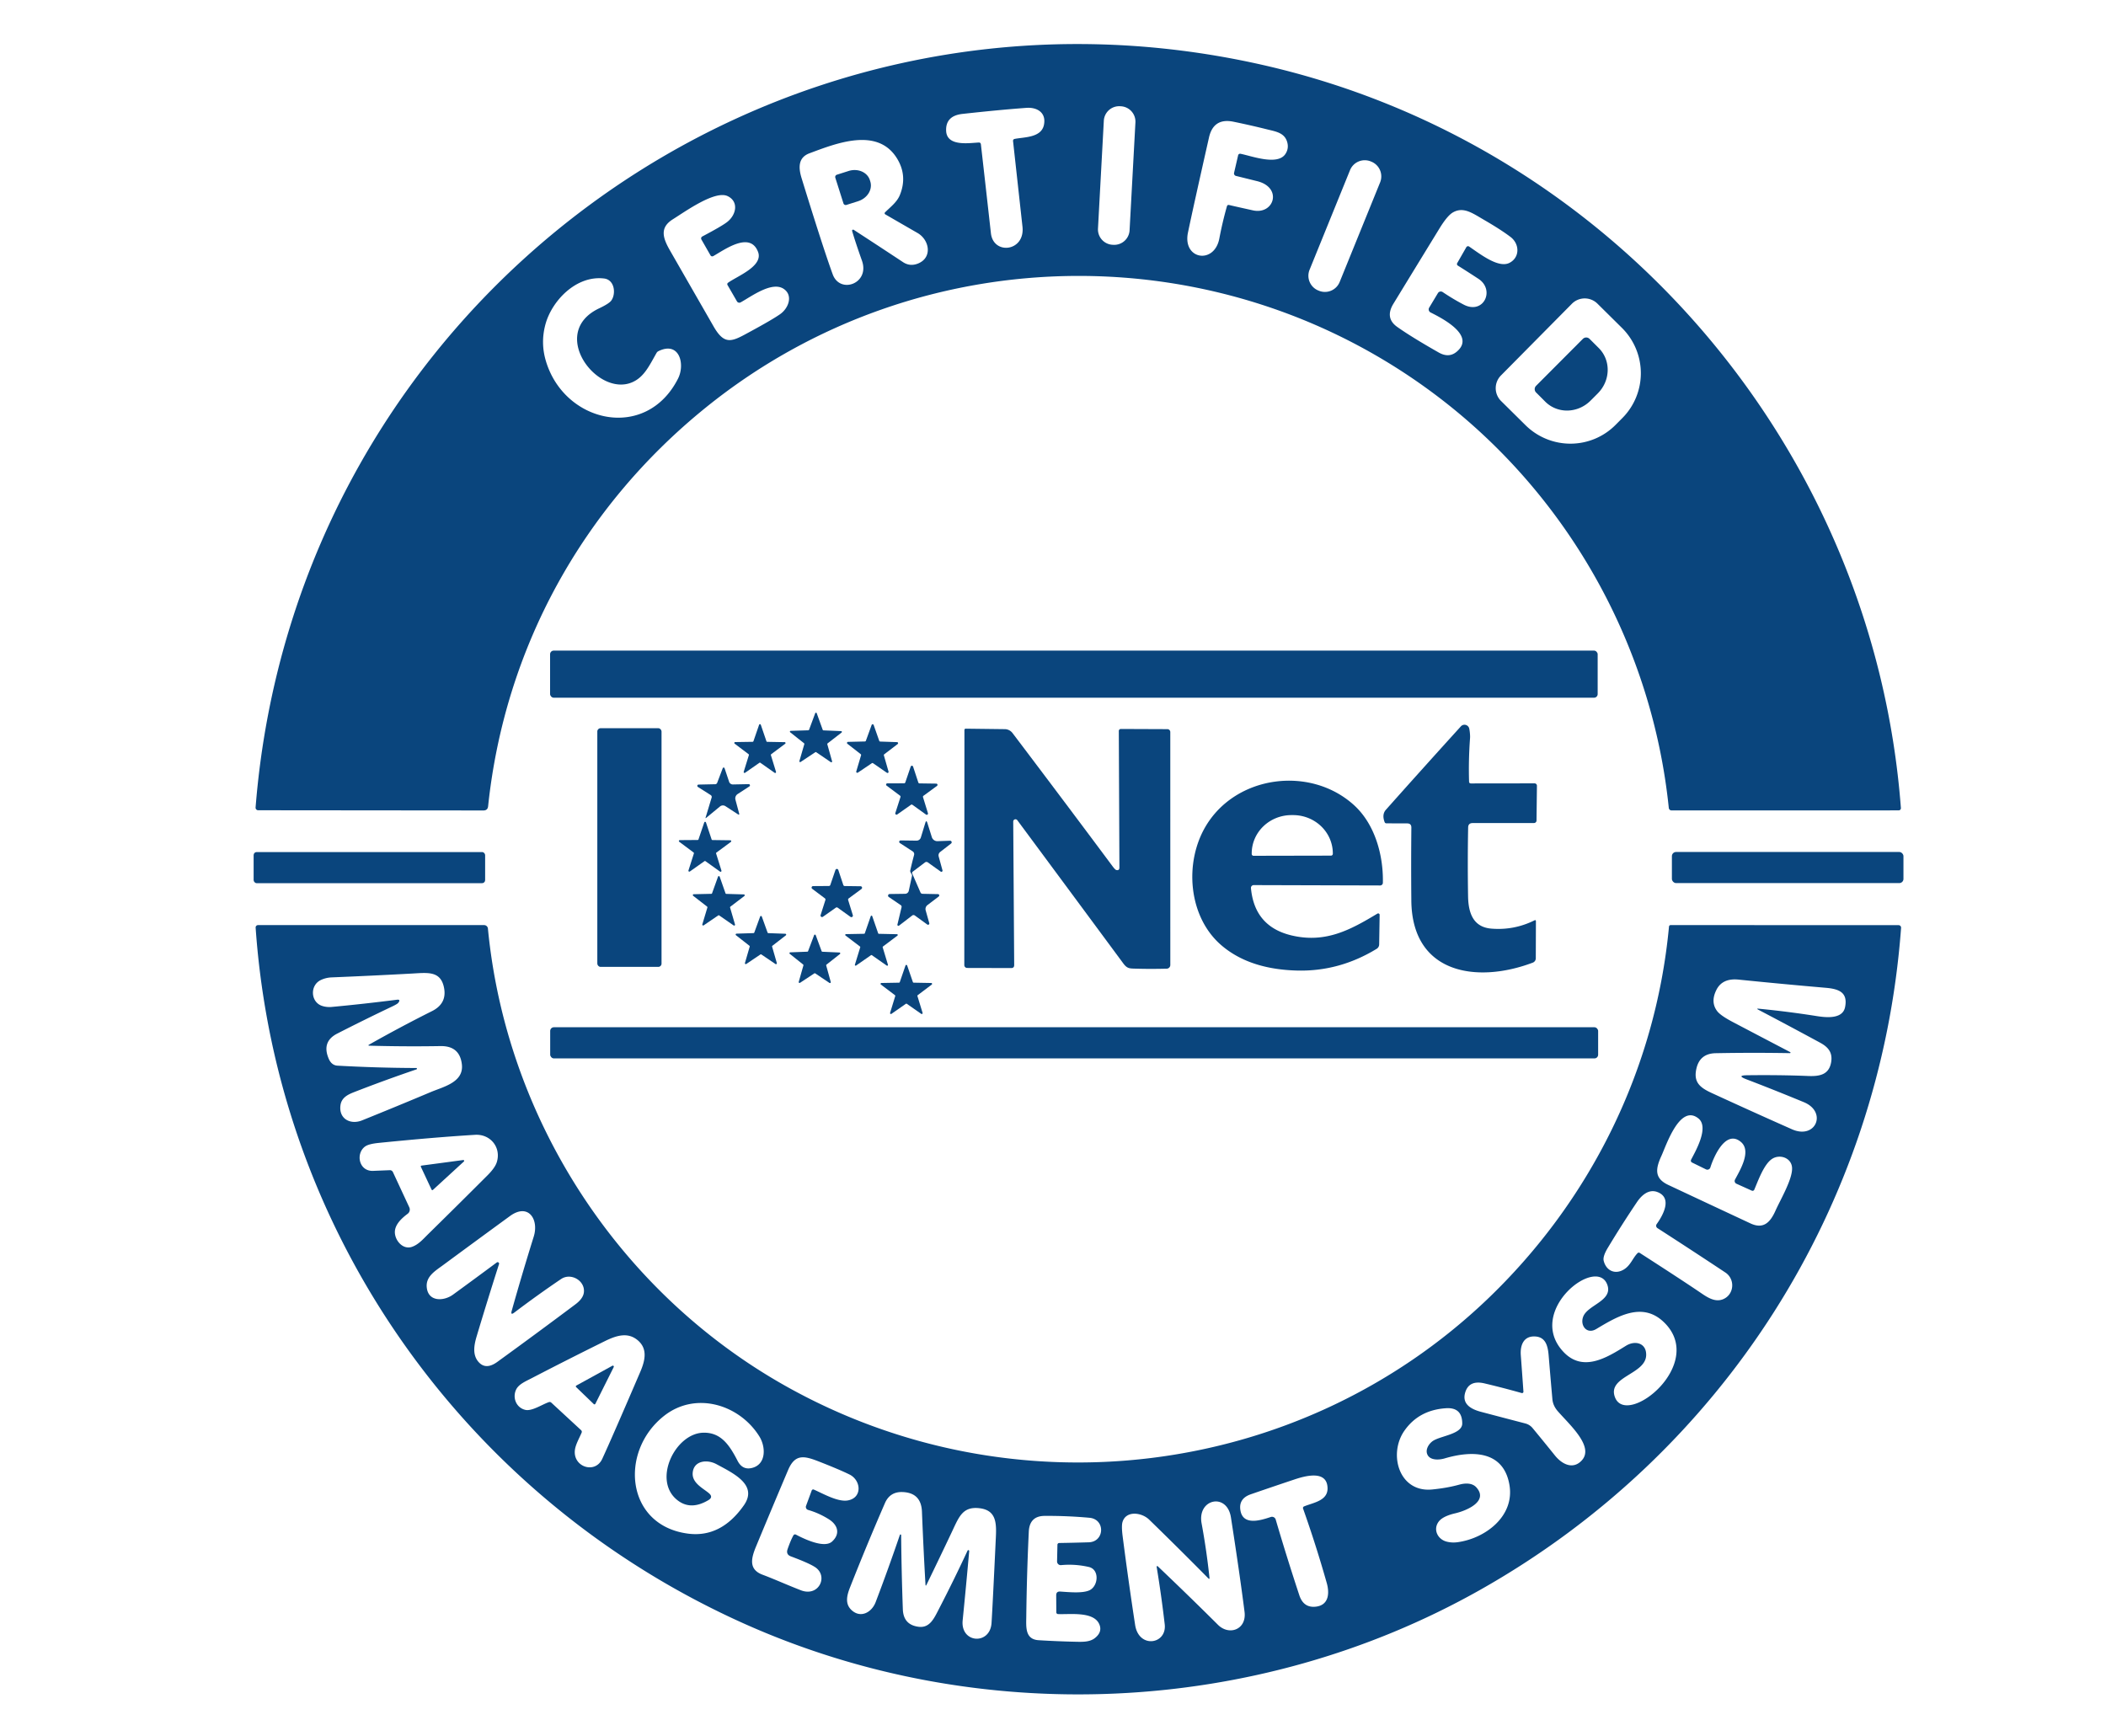 <?xml version="1.0" encoding="UTF-8" standalone="no"?>
<!DOCTYPE svg PUBLIC "-//W3C//DTD SVG 1.1//EN" "http://www.w3.org/Graphics/SVG/1.1/DTD/svg11.dtd">
<svg xmlns="http://www.w3.org/2000/svg" version="1.1" viewBox="0.00 0.00 808.00 666.00">
<path fill="#0a457d" d="
  M 270.69 156.46
  C 223.45 194.68 193.63 248.82 187.27 309.38
  Q 187.10 310.98 185.48 310.98
  L 99.04 310.90
  A 0.99 0.98 -87.8 0 1 98.06 309.84
  C 113.34 116.98 294.77 -18.14 484.53 24.94
  C 619.31 55.53 718.89 172.38 729.31 310.03
  A 0.86 0.86 0.0 0 1 728.45 310.95
  L 641.32 310.97
  A 1.07 1.07 0.0 0 1 640.26 310.01
  C 633.93 248.54 602.64 192.07 554.28 154.21
  C 470.89 88.94 353.02 89.85 270.69 156.46
  Z
  M 435.622 46.989
  A 5.90 5.90 0.0 0 0 430.049 40.778
  L 429.71 40.76
  A 5.90 5.90 0.0 0 0 423.499 46.332
  L 421.258 87.711
  A 5.90 5.90 0.0 0 0 426.831 93.922
  L 427.17 93.94
  A 5.90 5.90 0.0 0 0 433.381 88.368
  L 435.622 46.989
  Z
  M 389.25 53.31
  C 392.89 52.57 399.49 52.90 400.52 47.93
  C 401.49 43.21 397.90 41.08 393.75 41.39
  Q 383.08 42.18 369.26 43.71
  Q 362.77 44.43 363.00 50.19
  C 363.25 56.30 371.75 54.87 375.51 54.69
  Q 376.26 54.66 376.34 55.41
  Q 378.30 72.65 380.18 89.50
  C 381.13 97.95 393.34 96.55 392.29 86.99
  Q 389.77 64.10 388.67 54.11
  A 0.73 0.73 0.0 0 1 389.25 53.31
  Z
  M 471.61 78.67
  Q 474.27 79.30 480.72 80.72
  C 488.82 82.49 492.20 71.96 482.32 69.51
  Q 478.19 68.49 474.20 67.50
  A 0.99 0.98 13.3 0 1 473.47 66.32
  L 475.03 59.58
  A 0.77 0.76 11.7 0 1 475.92 59.00
  C 480.09 59.81 490.13 63.66 493.16 59.09
  Q 494.49 57.09 493.92 54.77
  C 492.99 50.97 489.62 50.50 486.23 49.66
  Q 479.78 48.05 473.26 46.71
  Q 465.57 45.13 463.85 52.75
  Q 457.75 79.77 455.78 89.24
  C 453.63 99.60 465.91 101.60 467.82 91.50
  Q 469.00 85.28 470.72 79.19
  Q 470.91 78.50 471.61 78.67
  Z
  M 327.54 88.18
  Q 337.02 94.34 346.44 100.57
  Q 349.14 102.36 352.23 101.11
  C 357.82 98.85 356.63 92.04 352.01 89.39
  Q 345.86 85.85 339.65 82.25
  A 0.48 0.48 0.0 0 1 339.55 81.49
  C 341.69 79.37 344.14 77.57 345.25 74.83
  Q 348.24 67.47 344.17 60.82
  C 336.67 48.58 320.66 55.06 310.56 58.82
  C 306.23 60.43 306.29 64.27 307.52 68.28
  Q 315.76 95.05 319.48 105.26
  C 322.29 112.97 333.84 108.81 330.69 99.98
  Q 328.35 93.41 326.93 88.63
  A 0.41 0.40 8.3 0 1 327.54 88.18
  Z
  M 529.504 69.98
  A 6.10 6.10 0.0 0 0 526.147 62.033
  L 525.906 61.935
  A 6.10 6.10 0.0 0 0 517.959 65.292
  L 502.436 103.52
  A 6.10 6.10 0.0 0 0 505.793 111.467
  L 506.034 111.565
  A 6.10 6.10 0.0 0 0 513.981 108.208
  L 529.504 69.98
  Z
  M 272.59 97.98
  L 269.11 91.90
  A 0.84 0.84 0.0 0 1 269.44 90.74
  Q 276.90 86.80 278.95 85.21
  C 282.57 82.41 283.47 77.30 279.16 75.25
  C 274.31 72.94 262.92 81.15 258.12 84.16
  C 252.86 87.46 254.44 91.58 257.14 96.27
  Q 265.45 110.75 273.79 125.27
  C 278.19 132.93 281.08 130.91 288.01 127.15
  Q 296.27 122.67 299.29 120.56
  C 302.57 118.27 304.34 113.36 300.72 110.87
  C 296.18 107.75 288.14 113.85 284.14 116.03
  A 1.04 1.03 -29.1 0 1 282.75 115.64
  L 279.12 109.36
  A 0.66 0.65 -33.4 0 1 279.30 108.51
  C 282.75 105.98 292.93 102.18 290.84 96.66
  C 287.76 88.57 277.94 95.87 273.65 98.27
  A 0.78 0.78 0.0 0 1 272.59 97.98
  Z
  M 548.33 118.04
  L 551.68 112.47
  A 1.30 1.29 32.5 0 1 553.51 112.07
  Q 557.47 114.74 561.54 116.87
  C 569.19 120.88 573.73 111.26 567.22 106.98
  Q 563.38 104.46 559.32 101.91
  A 0.71 0.71 0.0 0 1 559.08 100.96
  L 562.58 94.85
  A 0.76 0.75 31.8 0 1 563.66 94.60
  C 568.02 97.59 574.97 103.04 579.17 100.84
  C 583.18 98.74 583.04 93.60 579.55 90.93
  Q 575.85 88.12 569.43 84.40
  C 564.90 81.77 561.51 79.24 557.50 81.47
  Q 555.32 82.68 552.25 87.70
  Q 543.41 102.12 534.60 116.55
  Q 531.27 122.01 536.04 125.42
  Q 541.45 129.27 551.97 135.25
  Q 555.88 137.48 558.88 134.96
  C 566.37 128.69 553.05 122.00 548.86 119.89
  A 1.31 1.31 0.0 0 1 548.33 118.04
  Z
  M 242.57 146.67
  C 229.05 152.55 210.26 127.61 229.87 118.31
  Q 233.65 116.52 234.52 115.34
  C 236.39 112.80 235.87 107.35 231.76 106.86
  C 221.03 105.58 211.64 115.48 209.23 124.59
  Q 207.39 131.52 209.39 138.35
  C 216.38 162.30 247.82 169.52 260.13 145.29
  C 262.95 139.75 260.67 130.77 252.60 134.75
  A 1.64 1.61 -87.8 0 0 251.90 135.41
  C 249.06 140.39 247.12 144.69 242.57 146.67
  Z
  M 603.08 116.56
  L 575.86 144.07
  A 6.93 6.93 0.0 0 0 575.91 153.87
  L 585.29 163.15
  A 24.48 24.41 44.7 0 0 619.86 163.01
  L 622.49 160.36
  A 24.48 24.41 44.7 0 0 622.26 125.79
  L 612.88 116.51
  A 6.93 6.93 0.0 0 0 603.08 116.56
  Z"
/>
<path fill="#0a457d" d="
  M 320.48 68.19
  A 0.92 0.92 0.0 0 1 321.08 67.04
  L 325.57 65.61
  A 6.73 5.81 -17.6 0 1 333.74 69.11
  L 333.90 69.63
  A 6.73 5.81 -17.6 0 1 329.24 77.20
  L 324.75 78.63
  A 0.92 0.92 0.0 0 1 323.60 78.03
  L 320.48 68.19
  Z"
/>
<path fill="#0a457d" d="
  M 607.29 130.03
  A 1.82 1.82 0.0 0 1 609.86 130.03
  L 613.39 133.55
  A 12.54 12.01 -45.1 0 1 613.05 150.91
  L 610.24 153.73
  A 12.54 12.01 -45.1 0 1 592.88 154.14
  L 589.35 150.61
  A 1.82 1.82 0.0 0 1 589.34 148.04
  L 607.29 130.03
  Z"
/>
<rect fill="#0a457d" x="211.05" y="249.64" width="401.92" height="18.08" rx="1.39"/>
<path fill="#0a457d" d="
  M 315.93 280.25
  L 322.70 280.53
  A 0.31 0.31 0.0 0 1 322.88 281.09
  L 317.52 285.24
  A 0.31 0.31 0.0 0 0 317.41 285.57
  L 319.24 292.10
  A 0.31 0.31 0.0 0 1 318.76 292.44
  L 313.16 288.63
  A 0.31 0.31 0.0 0 0 312.81 288.63
  L 307.17 292.37
  A 0.31 0.31 0.0 0 1 306.70 292.03
  L 308.59 285.52
  A 0.31 0.31 0.0 0 0 308.48 285.19
  L 303.17 280.98
  A 0.31 0.31 0.0 0 1 303.36 280.43
  L 310.13 280.22
  A 0.31 0.31 0.0 0 0 310.41 280.02
  L 312.77 273.66
  A 0.31 0.31 0.0 0 1 313.35 273.67
  L 315.65 280.04
  A 0.31 0.31 0.0 0 0 315.93 280.25
  Z"
/>
<path fill="#0a457d" d="
  M 337.71 284.54
  L 344.16 284.76
  A 0.41 0.41 0.0 0 1 344.40 285.50
  L 339.26 289.42
  A 0.41 0.41 0.0 0 0 339.12 289.86
  L 340.90 296.07
  A 0.41 0.41 0.0 0 1 340.27 296.52
  L 334.96 292.85
  A 0.41 0.41 0.0 0 0 334.49 292.85
  L 329.14 296.46
  A 0.41 0.41 0.0 0 1 328.52 296.00
  L 330.36 289.81
  A 0.41 0.41 0.0 0 0 330.22 289.37
  L 325.13 285.40
  A 0.41 0.41 0.0 0 1 325.38 284.66
  L 331.83 284.51
  A 0.41 0.41 0.0 0 0 332.21 284.24
  L 334.42 278.17
  A 0.41 0.41 0.0 0 1 335.19 278.17
  L 337.33 284.26
  A 0.41 0.41 0.0 0 0 337.71 284.54
  Z"
/>
<path fill="#0a457d" d="
  M 563.63 299.89
  Q 563.65 300.61 564.37 300.61
  L 588.75 300.58
  A 0.91 0.91 0.0 0 1 589.67 301.50
  L 589.51 314.85
  A 0.96 0.96 0.0 0 1 588.55 315.80
  L 564.99 315.82
  Q 563.32 315.82 563.28 317.49
  Q 563.03 330.40 563.25 343.93
  C 563.36 350.30 565.20 355.75 572.19 356.32
  Q 580.88 357.03 588.70 353.16
  Q 589.29 352.87 589.28 353.53
  L 589.23 367.71
  A 1.79 1.77 -10.6 0 1 588.08 369.37
  C 566.75 377.44 541.75 373.80 541.48 345.58
  Q 541.35 331.48 541.49 317.55
  Q 541.50 315.95 539.90 315.95
  L 531.92 315.92
  Q 531.42 315.92 531.24 315.46
  Q 530.11 312.52 531.74 310.69
  Q 545.97 294.70 560.50 278.70
  A 1.87 1.86 60.1 0 1 563.70 279.57
  C 563.89 280.42 564.08 282.16 564.01 283.15
  Q 563.38 291.66 563.63 299.89
  Z"
/>
<path fill="#0a457d" d="
  M 294.36 284.65
  L 301.05 284.77
  A 0.34 0.34 0.0 0 1 301.25 285.38
  L 295.89 289.39
  A 0.34 0.34 0.0 0 0 295.77 289.77
  L 297.73 296.17
  A 0.34 0.34 0.0 0 1 297.21 296.54
  L 291.74 292.69
  A 0.34 0.34 0.0 0 0 291.35 292.69
  L 285.86 296.52
  A 0.34 0.34 0.0 0 1 285.34 296.14
  L 287.32 289.75
  A 0.34 0.34 0.0 0 0 287.20 289.38
  L 281.86 285.35
  A 0.34 0.34 0.0 0 1 282.06 284.74
  L 288.75 284.64
  A 0.34 0.34 0.0 0 0 289.07 284.41
  L 291.25 278.09
  A 0.34 0.34 0.0 0 1 291.89 278.09
  L 294.05 284.42
  A 0.34 0.34 0.0 0 0 294.36 284.65
  Z"
/>
<rect fill="#0a457d" x="229.17" y="279.42" width="24.64" height="91.58" rx="1.23"/>
<path fill="#0a457d" d="
  M 428.31 333.84
  Q 429.49 334.09 429.48 332.88
  L 429.25 280.48
  A 0.77 0.77 0.0 0 1 430.02 279.71
  L 447.90 279.78
  A 1.11 1.11 0.0 0 1 449.00 280.89
  L 449.01 370.27
  A 1.42 1.42 0.0 0 1 447.62 371.69
  Q 441.26 371.85 435.75 371.68
  C 433.36 371.61 432.48 371.71 430.94 369.63
  Q 410.81 342.39 390.30 314.71
  A 0.87 0.86 -63.4 0 0 388.74 315.23
  L 389.11 370.29
  Q 389.12 371.46 387.96 371.45
  L 371.06 371.41
  A 1.10 1.09 0.5 0 1 369.97 370.31
  L 370.02 280.16
  Q 370.02 279.59 370.59 279.60
  L 385.51 279.78
  A 3.79 3.75 71.6 0 1 388.47 281.28
  Q 407.55 306.47 426.75 332.26
  Q 427.84 333.74 428.31 333.84
  Z"
/>
<path fill="#0a457d" d="
  M 352.78 300.59
  L 359.21 300.68
  A 0.48 0.48 0.0 0 1 359.49 301.55
  L 354.30 305.35
  A 0.48 0.48 0.0 0 0 354.13 305.88
  L 356.02 312.03
  A 0.48 0.48 0.0 0 1 355.28 312.56
  L 350.06 308.80
  A 0.48 0.48 0.0 0 0 349.51 308.80
  L 344.25 312.50
  A 0.48 0.48 0.0 0 1 343.51 311.96
  L 345.48 305.84
  A 0.48 0.48 0.0 0 0 345.31 305.30
  L 340.16 301.45
  A 0.48 0.48 0.0 0 1 340.45 300.58
  L 346.88 300.56
  A 0.48 0.48 0.0 0 0 347.33 300.23
  L 349.41 294.14
  A 0.48 0.48 0.0 0 1 350.32 294.15
  L 352.33 300.26
  A 0.48 0.48 0.0 0 0 352.78 300.59
  Z"
/>
<path fill="#0a457d" d="
  M 272.68 305.08
  L 267.77 301.96
  A 0.49 0.49 0.0 0 1 268.02 301.05
  L 274.40 300.91
  A 0.84 0.83 -80.0 0 0 275.16 300.37
  L 277.29 294.76
  A 0.37 0.37 0.0 0 1 277.99 294.77
  L 279.73 299.96
  A 1.51 1.50 80.1 0 0 281.20 301.00
  L 287.24 300.88
  A 0.47 0.47 0.0 0 1 287.51 301.75
  L 283.01 304.68
  A 1.99 1.99 0.0 0 0 282.17 306.87
  L 283.56 312.05
  Q 283.79 312.89 283.06 312.41
  L 278.34 309.34
  A 1.79 1.78 41.8 0 0 276.23 309.45
  L 270.96 313.80
  Q 270.59 314.11 270.73 313.65
  L 273.03 306.04
  A 0.85 0.84 25.2 0 0 272.68 305.08
  Z"
/>
<path fill="#0a457d" d="
  M 481.00 339.62
  A 1.06 1.06 0.0 0 0 479.95 340.78
  Q 481.32 355.66 495.75 358.98
  C 508.69 361.96 518.17 356.76 528.47 350.56
  A 0.56 0.56 0.0 0 1 529.32 351.05
  L 529.14 362.40
  A 2.00 1.99 74.9 0 1 528.18 364.07
  Q 513.88 372.80 497.72 372.41
  C 486.99 372.14 476.60 369.59 468.57 362.68
  C 455.94 351.82 454.25 331.14 462.56 317.09
  C 474.18 297.43 502.73 293.72 519.48 308.93
  C 527.53 316.25 530.79 328.19 530.56 338.75
  A 1.04 1.03 0.6 0 1 529.52 339.76
  L 481.00 339.62
  Z
  M 480.94 328.37
  L 510.66 328.31
  A 0.70 0.70 0.0 0 0 511.36 327.61
  L 511.36 327.43
  A 15.24 14.70 -0.1 0 0 496.10 312.76
  L 495.46 312.76
  A 15.24 14.70 -0.1 0 0 480.24 327.49
  L 480.24 327.67
  A 0.70 0.70 0.0 0 0 480.94 328.37
  Z"
/>
<path fill="#0a457d" d="
  M 273.34 322.33
  L 280.20 322.42
  A 0.35 0.35 0.0 0 1 280.40 323.06
  L 274.88 327.12
  A 0.35 0.35 0.0 0 0 274.75 327.51
  L 276.79 334.05
  A 0.35 0.35 0.0 0 1 276.25 334.44
  L 270.68 330.45
  A 0.35 0.35 0.0 0 0 270.27 330.44
  L 264.67 334.40
  A 0.35 0.35 0.0 0 1 264.14 334.01
  L 266.22 327.48
  A 0.35 0.35 0.0 0 0 266.09 327.09
  L 260.60 322.99
  A 0.35 0.35 0.0 0 1 260.81 322.36
  L 267.66 322.31
  A 0.35 0.35 0.0 0 0 267.99 322.08
  L 270.19 315.59
  A 0.35 0.35 0.0 0 1 270.86 315.59
  L 273.02 322.09
  A 0.35 0.35 0.0 0 0 273.34 322.33
  Z"
/>
<path fill="#0a457d" d="
  M 349.70 335.32
  Q 349.44 334.97 349.27 334.52
  Q 349.17 334.26 349.25 333.93
  Q 349.94 330.88 350.70 328.06
  A 1.25 1.24 24.5 0 0 350.18 326.69
  L 345.25 323.48
  A 0.54 0.54 0.0 0 1 345.55 322.48
  L 351.64 322.56
  A 1.72 1.71 8.6 0 0 353.30 321.34
  L 355.01 315.75
  Q 355.39 314.49 355.79 315.74
  L 357.51 321.21
  A 2.22 2.21 80.0 0 0 359.71 322.76
  L 364.51 322.59
  A 0.60 0.60 0.0 0 1 364.90 323.66
  L 360.71 326.91
  A 1.63 1.63 0.0 0 0 360.14 328.63
  L 361.60 333.96
  A 0.44 0.44 0.0 0 1 360.92 334.44
  L 355.97 330.90
  A 0.92 0.92 0.0 0 0 354.88 330.92
  L 350.20 334.46
  A 0.63 0.62 -30.5 0 0 350.00 335.21
  L 353.16 342.45
  A 0.86 0.85 -11.3 0 0 353.93 342.96
  L 359.87 343.08
  A 0.51 0.50 -63.0 0 1 360.16 343.99
  L 355.83 347.29
  A 1.91 1.91 0.0 0 0 355.15 349.31
  L 356.53 354.22
  A 0.49 0.49 0.0 0 1 355.77 354.75
  L 350.97 351.27
  A 0.85 0.83 -45.6 0 0 349.97 351.29
  L 344.94 355.16
  A 0.40 0.39 -12.4 0 1 344.31 354.76
  L 345.89 348.13
  Q 346.01 347.60 345.57 347.30
  L 340.99 344.18
  A 0.63 0.62 -28.0 0 1 341.34 343.04
  L 347.25 342.96
  A 1.47 1.46 -84.1 0 0 348.67 341.80
  L 349.88 336.18
  Q 349.98 335.71 349.70 335.32
  Z"
/>
<rect fill="#0a457d" x="97.31" y="326.94" width="88.82" height="11.94" rx="1.16"/>
<rect fill="#0a457d" x="641.45" y="326.91" width="88.84" height="11.94" rx="1.60"/>
<path fill="#0a457d" d="
  M 324.10 339.98
  L 330.17 340.06
  A 0.58 0.58 0.0 0 1 330.51 341.11
  L 325.62 344.72
  A 0.58 0.58 0.0 0 0 325.41 345.36
  L 327.20 351.16
  A 0.58 0.58 0.0 0 1 326.31 351.81
  L 321.37 348.27
  A 0.58 0.58 0.0 0 0 320.70 348.27
  L 315.73 351.77
  A 0.58 0.58 0.0 0 1 314.84 351.12
  L 316.68 345.33
  A 0.58 0.58 0.0 0 0 316.47 344.69
  L 311.61 341.04
  A 0.58 0.58 0.0 0 1 311.95 340.00
  L 318.03 339.96
  A 0.58 0.58 0.0 0 0 318.57 339.56
  L 320.53 333.81
  A 0.58 0.58 0.0 0 1 321.63 333.81
  L 323.55 339.58
  A 0.58 0.58 0.0 0 0 324.10 339.98
  Z"
/>
<path fill="#0a457d" d="
  M 278.66 342.99
  L 285.40 343.19
  A 0.34 0.34 0.0 0 1 285.59 343.80
  L 280.23 347.89
  A 0.34 0.34 0.0 0 0 280.11 348.25
  L 282.00 354.73
  A 0.34 0.34 0.0 0 1 281.48 355.10
  L 275.94 351.26
  A 0.34 0.34 0.0 0 0 275.55 351.26
  L 269.98 355.06
  A 0.34 0.34 0.0 0 1 269.46 354.68
  L 271.40 348.22
  A 0.34 0.34 0.0 0 0 271.28 347.86
  L 265.95 343.73
  A 0.34 0.34 0.0 0 1 266.15 343.12
  L 272.89 342.97
  A 0.34 0.34 0.0 0 0 273.20 342.74
  L 275.48 336.39
  A 0.34 0.34 0.0 0 1 276.12 336.40
  L 278.35 342.76
  A 0.34 0.34 0.0 0 0 278.66 342.99
  Z"
/>
<path fill="#0a457d" d="
  M 294.80 358.05
  L 301.32 358.29
  A 0.34 0.34 0.0 0 1 301.51 358.89
  L 296.36 362.89
  A 0.34 0.34 0.0 0 0 296.24 363.26
  L 298.04 369.53
  A 0.34 0.34 0.0 0 1 297.52 369.90
  L 292.12 366.24
  A 0.34 0.34 0.0 0 0 291.74 366.24
  L 286.33 369.88
  A 0.34 0.34 0.0 0 1 285.81 369.51
  L 287.63 363.24
  A 0.34 0.34 0.0 0 0 287.51 362.88
  L 282.38 358.86
  A 0.34 0.34 0.0 0 1 282.57 358.25
  L 289.09 358.04
  A 0.34 0.34 0.0 0 0 289.40 357.82
  L 291.64 351.69
  A 0.34 0.34 0.0 0 1 292.28 351.69
  L 294.49 357.83
  A 0.34 0.34 0.0 0 0 294.80 358.05
  Z"
/>
<path fill="#0a457d" d="
  M 337.19 358.31
  L 344.14 358.46
  A 0.30 0.30 0.0 0 1 344.32 359.00
  L 338.77 363.18
  A 0.30 0.30 0.0 0 0 338.66 363.51
  L 340.67 370.16
  A 0.30 0.30 0.0 0 1 340.21 370.50
  L 334.51 366.51
  A 0.30 0.30 0.0 0 0 334.17 366.51
  L 328.46 370.48
  A 0.30 0.30 0.0 0 1 328.00 370.14
  L 330.04 363.49
  A 0.30 0.30 0.0 0 0 329.93 363.17
  L 324.39 358.96
  A 0.30 0.30 0.0 0 1 324.57 358.43
  L 331.52 358.30
  A 0.30 0.30 0.0 0 0 331.80 358.10
  L 334.08 351.54
  A 0.30 0.30 0.0 0 1 334.65 351.54
  L 336.92 358.11
  A 0.30 0.30 0.0 0 0 337.19 358.31
  Z"
/>
<path fill="#0a457d" d="
  M 729.38 356.02
  C 721.48 463.00 661.01 557.54 567.78 610.10
  C 481.66 658.66 375.13 663.22 285.29 622.91
  C 178.59 575.02 106.24 472.98 98.08 355.95
  A 0.91 0.91 0.0 0 1 98.99 354.97
  L 185.75 354.97
  A 1.46 1.46 0.0 0 1 187.20 356.29
  C 194.21 429.17 237.19 495.71 301.38 531.80
  C 388.58 580.83 498.18 567.57 570.47 498.69
  C 610.14 460.88 635.18 410.30 640.33 355.61
  Q 640.39 354.96 641.04 354.96
  L 728.42 354.99
  A 0.96 0.96 0.0 0 1 729.38 356.02
  Z
  M 159.71 409.80
  A 0.27 0.27 0.0 0 1 159.80 410.32
  Q 147.69 414.44 135.79 419.08
  C 133.29 420.06 130.99 421.26 130.62 424.15
  C 129.95 429.34 134.49 431.68 138.92 429.89
  Q 152.16 424.55 165.32 419.01
  C 170.12 416.99 177.96 415.30 177.21 408.46
  Q 176.42 401.27 168.99 401.39
  Q 155.46 401.62 141.80 401.24
  Q 140.94 401.22 141.69 400.79
  Q 153.55 394.08 165.75 387.97
  Q 171.70 384.98 170.29 378.68
  C 168.90 372.46 163.96 373.24 158.06 373.56
  Q 142.66 374.40 127.25 375.03
  Q 125.05 375.12 123.12 376.03
  C 118.82 378.03 119.13 384.56 123.63 385.99
  Q 125.35 386.54 127.26 386.37
  Q 138.96 385.29 152.23 383.61
  Q 153.88 383.40 152.79 384.80
  Q 152.43 385.26 150.58 386.14
  Q 139.91 391.21 129.38 396.60
  Q 123.33 399.70 126.12 406.24
  Q 127.20 408.77 129.50 408.90
  Q 144.67 409.75 159.71 409.80
  Z
  M 674.80 387.05
  Q 685.87 388.12 696.84 389.85
  C 700.31 390.40 706.92 391.24 707.89 386.45
  C 709.06 380.64 705.33 379.44 700.42 379.02
  Q 683.70 377.58 667.02 375.88
  Q 660.85 375.26 658.55 379.78
  Q 656.16 384.50 658.83 387.99
  Q 660.13 389.69 664.82 392.16
  Q 675.87 397.97 686.83 403.70
  A 0.21 0.21 0.0 0 1 686.73 404.10
  Q 672.49 403.85 658.27 404.12
  Q 652.18 404.23 650.86 410.00
  C 649.65 415.26 652.19 417.31 656.76 419.41
  Q 672.08 426.47 687.51 433.31
  C 696.64 437.36 701.17 426.67 692.07 422.91
  Q 680.13 417.98 670.07 414.15
  Q 666.07 412.63 670.35 412.58
  Q 682.79 412.42 693.86 412.87
  C 698.20 413.04 701.66 412.32 702.52 407.73
  C 703.22 403.97 701.51 401.82 698.34 400.10
  Q 686.56 393.71 674.67 387.47
  Q 673.66 386.94 674.80 387.05
  Z
  M 666.20 454.20
  A 1.14 1.14 0.0 0 1 665.66 452.63
  C 667.52 449.10 672.14 441.65 667.89 438.14
  C 661.98 433.24 657.39 444.15 656.21 447.96
  A 1.21 1.21 0.0 0 1 654.52 448.69
  L 649.16 446.06
  A 0.78 0.78 0.0 0 1 648.81 445.01
  C 650.18 442.26 655.97 432.61 651.61 429.14
  C 644.50 423.48 639.27 439.49 637.46 443.45
  C 635.21 448.35 634.56 452.08 640.03 454.65
  Q 655.81 462.06 671.60 469.43
  C 676.60 471.77 679.21 469.01 681.21 464.51
  C 683.12 460.23 688.07 451.95 687.52 447.72
  C 687.06 444.19 682.85 442.84 680.00 444.60
  C 676.80 446.58 674.54 453.03 673.06 456.49
  A 0.72 0.72 0.0 0 1 672.10 456.86
  L 666.20 454.20
  Z
  M 157.03 463.25
  A 2.03 2.03 0.0 0 1 156.40 465.74
  C 154.20 467.38 151.65 469.70 151.50 472.53
  C 151.34 475.78 154.49 479.70 158.12 478.40
  C 160.61 477.51 162.35 475.44 164.28 473.54
  Q 175.72 462.31 187.06 450.96
  Q 189.93 448.08 190.60 445.95
  C 192.37 440.31 188.18 435.08 182.25 435.44
  Q 166.71 436.38 145.31 438.54
  Q 141.53 438.92 140.16 439.86
  C 136.36 442.48 137.62 449.49 143.14 449.27
  Q 146.53 449.13 149.55 449.01
  A 1.27 1.25 76.0 0 1 150.75 449.74
  L 157.03 463.25
  Z
  M 629.16 480.78
  Q 645.76 491.47 652.48 496.05
  C 655.03 497.79 657.95 499.76 661.01 498.55
  C 665.35 496.83 665.85 490.85 661.96 488.27
  Q 648.88 479.59 635.91 471.24
  A 1.08 1.08 0.0 0 1 635.61 469.70
  C 637.89 466.52 641.85 459.69 635.90 457.40
  C 632.57 456.12 629.79 458.66 628.04 461.26
  Q 622.21 469.91 616.84 478.84
  Q 614.88 482.10 615.28 483.76
  C 616.23 487.64 619.75 489.20 623.15 487.03
  C 625.63 485.44 626.42 482.75 628.23 480.89
  Q 628.65 480.45 629.16 480.78
  Z
  M 196.32 503.00
  Q 200.20 489.17 204.77 474.51
  C 206.85 467.86 202.69 461.47 195.64 466.62
  Q 182.77 476.01 169.96 485.46
  C 166.89 487.72 163.33 489.81 163.73 493.95
  C 164.27 499.58 170.27 499.33 173.79 496.77
  Q 182.40 490.50 190.60 484.41
  A 0.56 0.56 0.0 0 1 191.46 485.03
  Q 186.96 499.11 182.87 512.78
  C 181.86 516.15 181.18 519.96 183.70 522.70
  Q 186.46 525.71 190.79 522.58
  Q 205.87 511.65 220.77 500.48
  Q 223.68 498.30 224.00 496.00
  C 224.63 491.46 219.07 488.21 215.28 490.77
  Q 206.44 496.74 197.30 503.66
  Q 195.82 504.78 196.32 503.00
  Z
  M 623.83 516.38
  C 627.40 514.17 631.73 515.37 631.58 520.02
  C 631.35 527.43 616.51 528.14 619.63 536.19
  C 624.18 547.89 655.10 523.16 638.25 507.21
  C 629.99 499.40 620.53 505.10 612.44 509.95
  C 608.80 512.14 606.15 508.61 607.40 505.25
  C 609.09 500.71 618.67 499.21 616.75 493.21
  C 612.96 481.35 585.11 502.95 599.80 518.68
  C 607.30 526.70 616.49 520.94 623.83 516.38
  Z
  M 223.15 549.73
  C 222.21 551.92 220.86 554.23 220.58 556.30
  C 219.70 562.85 228.30 565.74 231.06 559.78
  Q 234.72 551.86 245.63 526.45
  C 247.55 521.99 248.52 517.53 244.70 514.29
  C 240.89 511.05 236.51 512.41 232.03 514.62
  Q 217.89 521.60 203.89 528.87
  C 201.80 529.96 199.10 531.07 198.08 533.07
  C 196.49 536.19 198.01 540.16 201.55 540.98
  C 204.08 541.57 208.11 538.83 210.61 538.00
  A 0.89 0.89 0.0 0 1 211.50 538.19
  L 222.95 548.77
  A 0.85 0.85 0.0 0 1 223.15 549.73
  Z
  M 583.82 534.52
  Q 576.71 532.51 569.56 530.82
  Q 563.53 529.40 562.11 534.45
  C 560.90 538.76 564.39 540.72 568.17 541.72
  Q 576.91 544.03 585.25 546.20
  A 5.35 5.32 -12.2 0 1 588.00 547.96
  Q 592.15 552.98 596.55 558.45
  C 599.41 562.00 603.57 563.90 606.82 560.43
  C 611.77 555.15 602.31 546.80 597.70 541.53
  Q 595.82 539.38 595.60 536.89
  Q 594.85 528.46 594.16 520.06
  C 593.86 516.49 593.03 513.10 589.11 512.82
  C 584.62 512.50 583.19 516.08 583.48 520.00
  Q 584.00 526.98 584.49 533.98
  A 0.53 0.52 5.5 0 1 583.82 534.52
  Z
  M 272.03 572.99
  Q 273.72 574.46 271.79 575.61
  Q 264.82 579.76 259.62 575.40
  C 250.42 567.69 259.11 550.04 269.78 549.74
  C 276.68 549.55 279.93 554.61 283.00 560.55
  Q 284.84 564.10 288.39 563.29
  C 294.04 561.99 293.85 555.20 291.35 551.18
  C 283.74 538.95 266.97 533.73 254.83 543.24
  C 237.50 556.82 239.98 585.24 263.86 588.45
  Q 276.59 590.16 285.39 577.61
  C 290.89 569.77 281.48 565.37 274.88 561.81
  C 271.29 559.88 266.11 560.42 265.76 565.19
  C 265.47 569.09 269.88 571.13 272.03 572.99
  Z
  M 547.78 558.39
  C 546.70 556.54 547.93 554.34 549.46 553.11
  C 552.16 550.95 561.01 550.44 561.01 546.21
  Q 561.00 539.93 554.74 540.35
  Q 544.31 541.04 538.76 549.06
  C 532.59 558.00 536.75 572.79 549.50 571.52
  Q 555.24 570.95 559.87 569.67
  C 562.19 569.03 564.83 568.98 566.38 570.67
  C 571.28 576.04 562.65 579.67 558.30 580.67
  C 555.86 581.24 553.15 582.21 551.91 583.95
  C 549.81 586.87 551.52 590.54 554.87 591.49
  Q 556.96 592.07 559.26 591.75
  C 569.91 590.28 581.17 581.77 579.12 569.77
  C 576.84 556.39 564.54 556.56 554.27 559.60
  C 552.33 560.18 548.99 560.45 547.78 558.39
  Z
  M 305.36 588.84
  C 308.38 590.43 316.24 594.26 319.25 591.49
  C 322.51 588.49 321.42 585.09 317.95 582.92
  Q 314.16 580.55 310.04 579.37
  A 1.19 1.19 0.0 0 1 309.25 577.81
  L 311.43 571.90
  A 0.60 0.59 -67.9 0 1 312.23 571.56
  C 315.78 573.10 321.46 576.42 325.30 575.72
  C 330.94 574.70 330.39 567.98 325.93 565.78
  Q 322.05 563.87 314.33 560.85
  C 308.70 558.64 305.07 557.68 302.37 564.06
  Q 296.21 578.59 290.14 593.22
  C 288.25 597.75 287.04 602.16 292.57 604.23
  C 297.13 605.94 301.70 608.03 307.25 610.19
  C 314.18 612.89 317.96 604.72 312.69 601.30
  Q 310.26 599.73 303.45 597.20
  Q 301.46 596.47 302.17 594.42
  Q 303.36 591.00 304.41 589.12
  A 0.71 0.70 -61.2 0 1 305.36 588.84
  Z
  M 489.45 583.07
  Q 493.63 597.34 498.51 612.12
  Q 500.07 616.85 504.51 616.52
  C 509.66 616.13 510.23 611.66 509.03 607.41
  Q 504.96 593.03 499.94 578.84
  A 0.66 0.66 0.0 0 1 500.31 578.02
  C 504.11 576.45 510.19 575.81 509.24 569.95
  C 508.31 564.20 500.52 566.38 496.69 567.66
  Q 488.28 570.47 479.88 573.37
  Q 475.01 575.05 475.96 579.81
  C 477.11 585.53 483.96 583.27 487.56 582.08
  A 1.49 1.48 -17.3 0 1 489.45 583.07
  Z
  M 345.74 589.02
  Q 345.87 603.20 346.39 617.50
  Q 346.61 623.48 352.46 624.21
  C 356.80 624.74 358.42 620.88 360.35 617.15
  Q 366.02 606.19 371.23 594.97
  A 0.33 0.33 0.0 0 1 371.85 595.14
  Q 370.69 608.30 369.34 621.74
  C 368.46 630.56 379.87 631.33 380.42 622.74
  Q 380.86 615.83 382.09 589.57
  C 382.35 584.02 382.02 579.43 375.76 578.71
  C 369.40 577.98 367.96 581.95 365.35 587.49
  Q 360.49 597.77 355.50 608.03
  Q 355.12 608.81 355.07 607.94
  Q 354.27 593.98 353.72 580.01
  Q 353.43 572.77 346.26 572.51
  Q 341.44 572.34 339.52 576.76
  Q 332.52 592.85 326.09 609.18
  C 324.86 612.31 324.19 615.42 326.66 617.76
  C 330.13 621.05 334.43 618.76 335.96 614.74
  Q 340.83 601.95 345.26 588.94
  A 0.25 0.25 0.0 0 1 345.74 589.02
  Z
  M 463.55 605.58
  Q 452.34 594.22 440.90 583.10
  C 437.98 580.26 431.96 579.54 430.66 584.04
  Q 430.22 585.57 430.72 589.47
  Q 432.91 606.52 435.51 623.50
  C 436.92 632.69 447.76 630.97 446.86 623.24
  Q 445.57 612.11 443.77 601.22
  A 0.25 0.25 0.0 0 1 444.19 600.99
  Q 456.02 612.23 467.29 623.45
  C 471.58 627.72 478.34 625.29 477.49 618.49
  Q 475.69 604.27 472.27 582.26
  C 470.77 572.57 459.28 575.11 461.01 584.52
  Q 462.92 594.85 464.03 605.35
  Q 464.12 606.16 463.55 605.58
  Z
  M 405.27 618.66
  L 405.23 612.14
  Q 405.22 610.59 406.77 610.69
  C 410.03 610.90 415.34 611.46 418.02 610.19
  C 421.43 608.55 421.90 602.21 417.75 601.26
  Q 412.44 600.04 407.10 600.55
  A 1.41 1.41 0.0 0 1 405.56 599.12
  L 405.70 592.73
  A 0.69 0.68 -0.0 0 1 406.38 592.06
  Q 412.07 591.97 417.73 591.79
  C 423.81 591.60 424.16 582.95 417.99 582.38
  Q 409.39 581.60 400.76 581.66
  Q 394.99 581.70 394.71 587.74
  Q 393.94 603.99 393.75 620.25
  C 393.71 624.24 393.20 629.03 398.50 629.36
  Q 405.54 629.79 412.59 629.95
  C 415.24 630.01 418.04 630.12 420.03 628.57
  Q 423.09 626.18 421.73 623.16
  C 419.47 618.16 410.21 619.56 405.91 619.33
  A 0.67 0.67 0.0 0 1 405.27 618.66
  Z"
/>
<path fill="#0a457d" d="
  M 315.52 365.19
  L 322.06 365.48
  A 0.33 0.33 0.0 0 1 322.25 366.07
  L 317.11 370.12
  A 0.33 0.33 0.0 0 0 316.99 370.47
  L 318.73 376.78
  A 0.33 0.33 0.0 0 1 318.23 377.15
  L 312.79 373.50
  A 0.33 0.33 0.0 0 0 312.42 373.50
  L 306.95 377.11
  A 0.33 0.33 0.0 0 1 306.45 376.74
  L 308.24 370.44
  A 0.33 0.33 0.0 0 0 308.13 370.09
  L 303.01 366.00
  A 0.33 0.33 0.0 0 1 303.20 365.42
  L 309.75 365.17
  A 0.33 0.33 0.0 0 0 310.04 364.95
  L 312.35 358.82
  A 0.33 0.33 0.0 0 1 312.96 358.82
  L 315.23 364.97
  A 0.33 0.33 0.0 0 0 315.52 365.19
  Z"
/>
<path fill="#0a457d" d="
  M 350.56 377.06
  L 357.28 377.18
  A 0.34 0.34 0.0 0 1 357.48 377.79
  L 352.11 381.84
  A 0.34 0.34 0.0 0 0 351.99 382.21
  L 353.96 388.64
  A 0.34 0.34 0.0 0 1 353.44 389.02
  L 347.92 385.17
  A 0.34 0.34 0.0 0 0 347.54 385.17
  L 342.02 389.02
  A 0.34 0.34 0.0 0 1 341.50 388.64
  L 343.47 382.21
  A 0.34 0.34 0.0 0 0 343.35 381.84
  L 337.98 377.79
  A 0.34 0.34 0.0 0 1 338.18 377.18
  L 344.90 377.06
  A 0.34 0.34 0.0 0 0 345.22 376.83
  L 347.41 370.47
  A 0.34 0.34 0.0 0 1 348.05 370.47
  L 350.24 376.83
  A 0.34 0.34 0.0 0 0 350.56 377.06
  Z"
/>
<rect fill="#0a457d" x="211.09" y="394.16" width="402.06" height="11.96" rx="1.42"/>
<path fill="#0a457d" d="
  M 161.72 447.25
  L 177.73 445.11
  A 0.32 0.32 0.0 0 1 177.99 445.66
  L 166.09 456.58
  A 0.32 0.32 0.0 0 1 165.59 456.49
  L 161.47 447.70
  A 0.32 0.32 0.0 0 1 161.72 447.25
  Z"
/>
<path fill="#0a457d" d="
  M 221.13 531.64
  L 234.94 524.05
  A 0.38 0.38 0.0 0 1 235.46 524.56
  L 228.42 538.65
  A 0.38 0.38 0.0 0 1 227.81 538.76
  L 221.05 532.25
  A 0.38 0.38 0.0 0 1 221.13 531.64
  Z"
/>
</svg>
